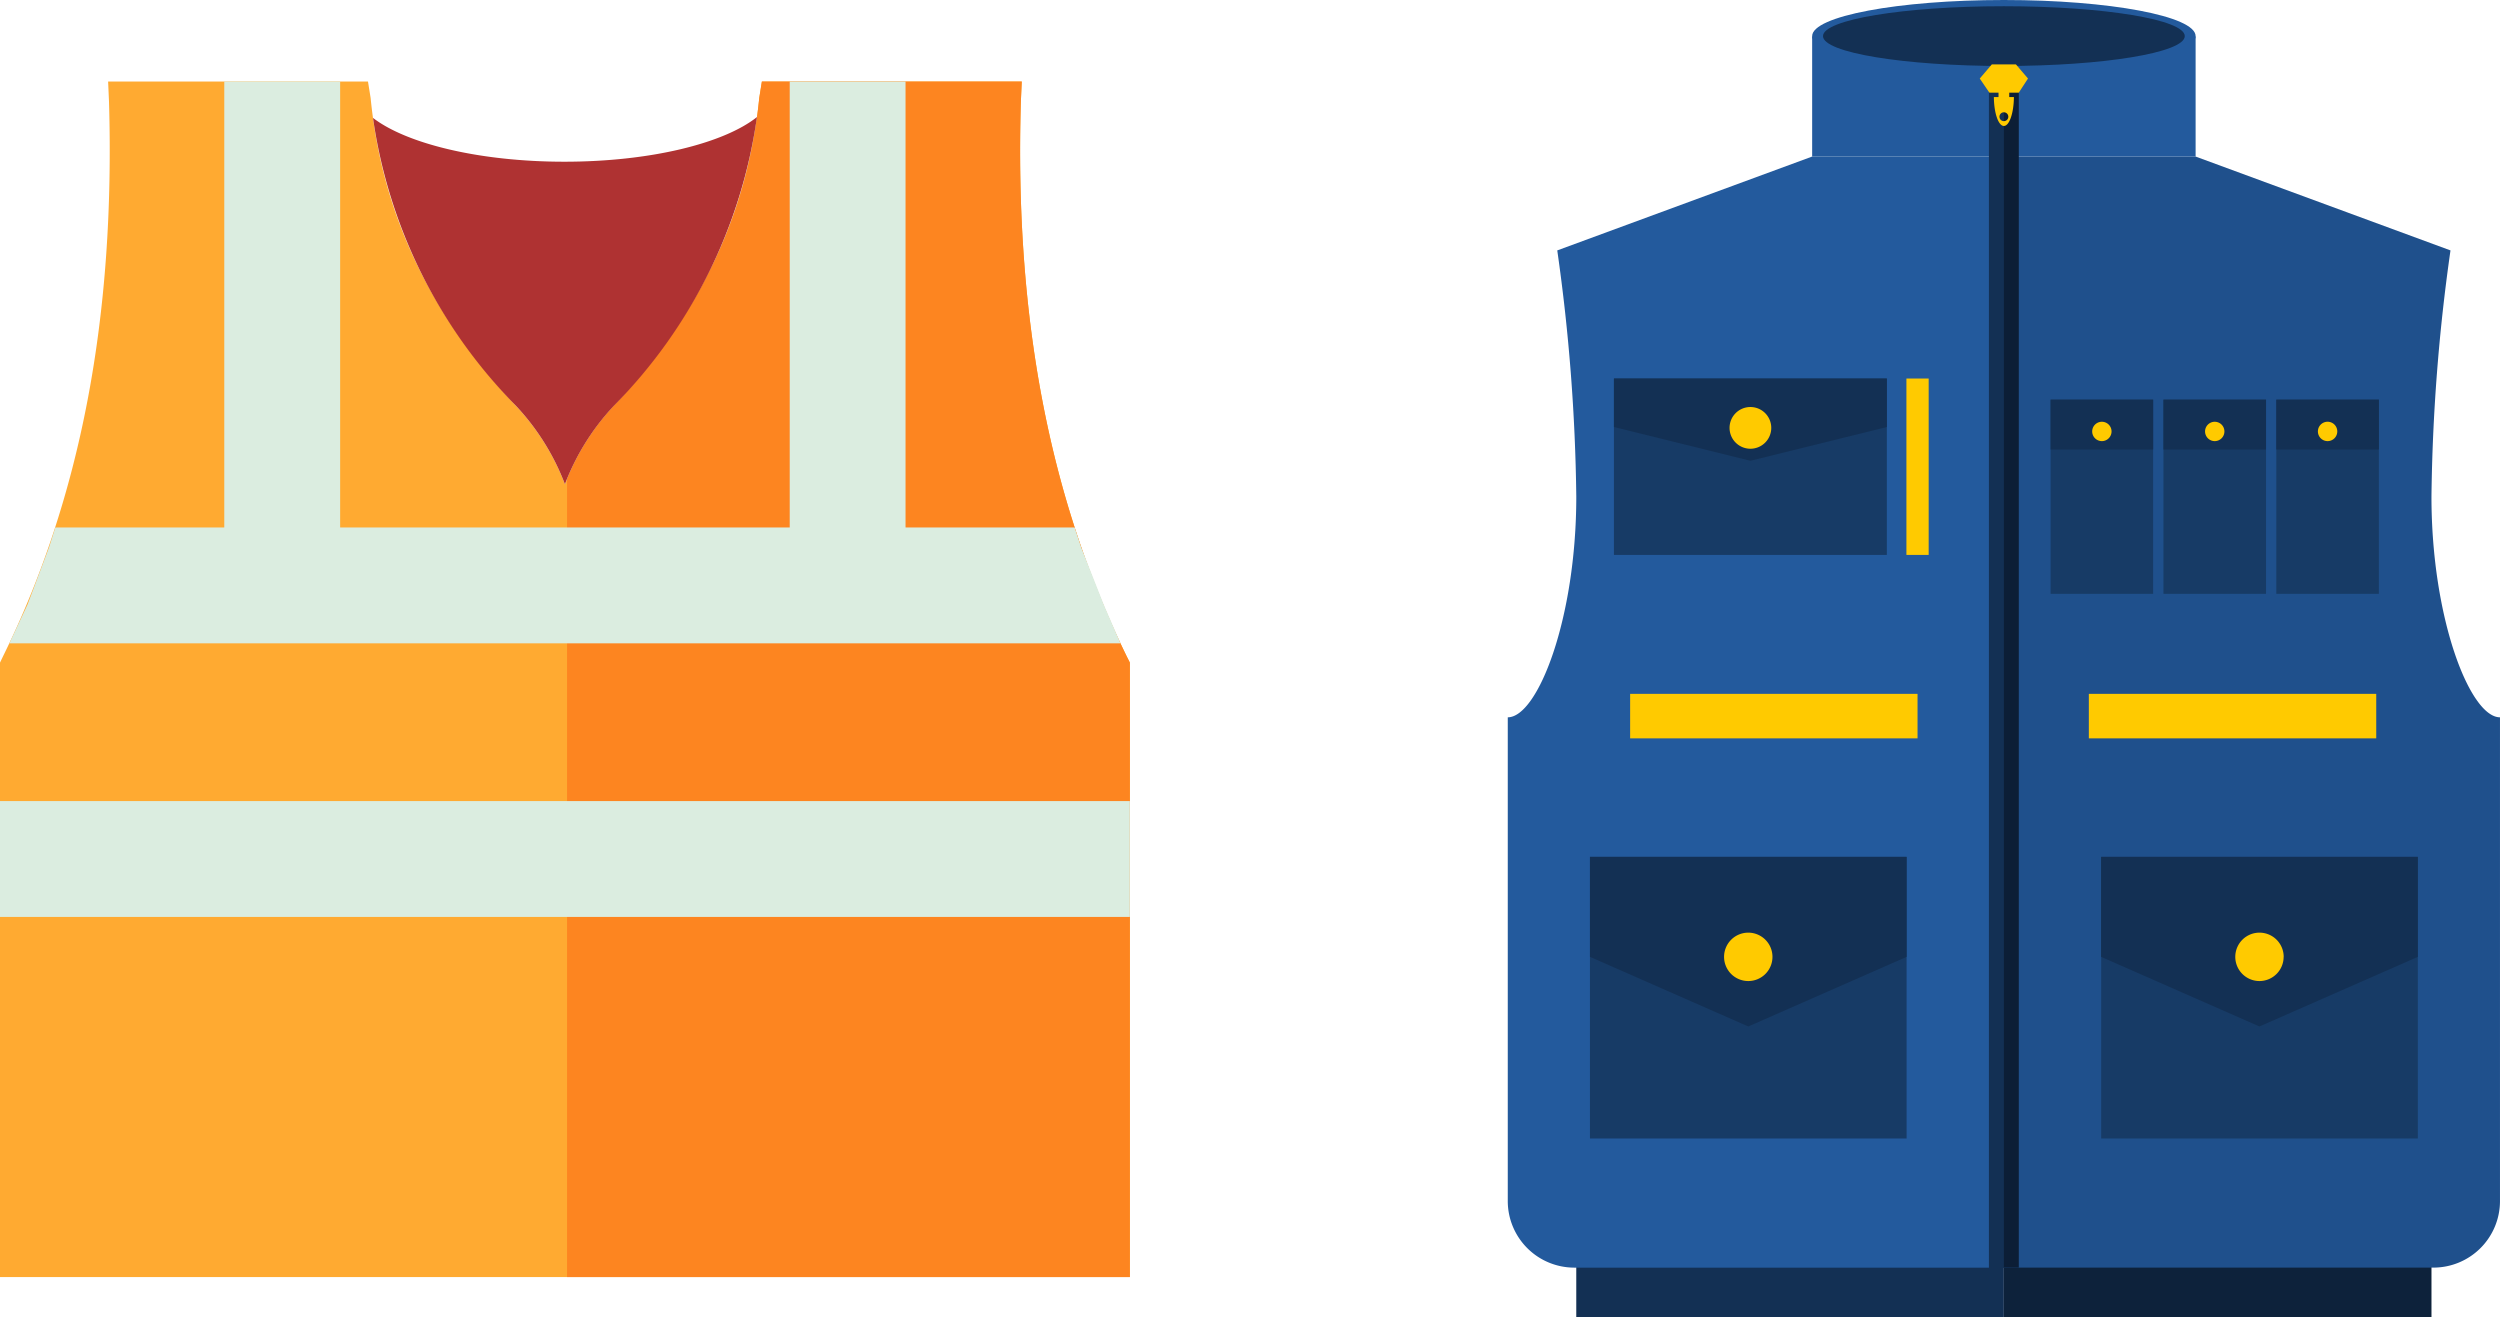 <svg xmlns="http://www.w3.org/2000/svg" xmlns:xlink="http://www.w3.org/1999/xlink" width="169.512" height="89.315" viewBox="0 0 169.512 89.315">
  <defs>
    <clipPath id="clip-path">
      <rect id="Rectángulo_380424" data-name="Rectángulo 380424" width="169.512" height="89.315" transform="translate(0 0)" fill="none"/>
    </clipPath>
  </defs>
  <g id="Grupo_1076910" data-name="Grupo 1076910" transform="translate(0 0)" clip-path="url(#clip-path)">
    <path id="Trazado_828428" data-name="Trazado 828428" d="M76.4,44.512C71.141,33.795,68.791,21.491,69.219,6.9l.061-1.372H51.659l-.178,1.116c-.773,7.8-3.994,14.63-9.847,20.863a16.166,16.166,0,0,0-3.329,5.327,16.15,16.15,0,0,0-3.329-5.327C29.123,21.273,25.9,14.448,25.13,6.643l-.179-1.116H7.331L7.391,6.9C7.82,21.491,5.469,33.795.2,44.512l-.2.417V86.59H76.61V44.929Z" fill="#ffaa31"/>
    <path id="Trazado_828429" data-name="Trazado 828429" d="M76.4,44.512C71.141,33.795,68.791,21.491,69.219,6.9l.061-1.372H51.659l-.178,1.116c-.773,7.8-3.994,14.63-9.847,20.863a16.151,16.151,0,0,0-3.185,5V86.59H76.61V44.929Z" fill="#fd8520"/>
    <path id="Trazado_828430" data-name="Trazado 828430" d="M72.085,43.619h3.89l-1.139-2.632-1.52-3.856-.451-1.367H61.4V5.527H53.547V35.764H23.063V5.527H15.207V35.764H3.753l-.435,1.367-1.45,3.856L.635,43.619h71.45Z" fill="#dbede0"/>
    <rect id="Rectángulo_380405" data-name="Rectángulo 380405" width="76.609" height="7.855" transform="translate(0 54.317)" fill="#dbede0"/>
    <path id="Trazado_828431" data-name="Trazado 828431" d="M38.269,10.965c-5.755,0-10.7-1.218-12.978-2.97a34.83,34.83,0,0,0,9.684,19.511,16.169,16.169,0,0,1,3.33,5.327,16.147,16.147,0,0,1,3.328-5.327,34.816,34.816,0,0,0,9.693-19.57c-2.24,1.784-7.239,3.029-13.057,3.029" fill="#af3232"/>
    <rect id="Rectángulo_380406" data-name="Rectángulo 380406" width="28.993" height="7.763" transform="translate(106.879 81.552)" fill="#133054"/>
    <rect id="Rectángulo_380407" data-name="Rectángulo 380407" width="28.993" height="7.763" transform="translate(135.873 81.552)" fill="#0d223b"/>
    <path id="Trazado_828432" data-name="Trazado 828432" d="M122.873,10.615,105.59,16.979a127.911,127.911,0,0,1,1.29,16.7c0,8.274-2.618,14.958-4.646,14.958v32.8a4.516,4.516,0,0,0,4.515,4.515h29.124V10.615Z" fill="#235a9d"/>
    <path id="Trazado_828433" data-name="Trazado 828433" d="M148.872,10.615l17.283,6.364a127.912,127.912,0,0,0-1.29,16.7c0,8.274,2.618,14.958,4.646,14.958v32.8A4.515,4.515,0,0,1,165,85.95H135.872V10.615Z" fill="#1f508c"/>
    <rect id="Rectángulo_380408" data-name="Rectángulo 380408" width="26" height="8.143" transform="translate(122.873 2.472)" fill="#235a9d"/>
    <rect id="Rectángulo_380409" data-name="Rectángulo 380409" width="2.023" height="80.507" transform="translate(134.861 5.443)" fill="#0c1e36"/>
    <rect id="Rectángulo_380410" data-name="Rectángulo 380410" width="1.012" height="80.507" transform="translate(134.861 5.443)" fill="#133054"/>
    <rect id="Rectángulo_380411" data-name="Rectángulo 380411" width="19.487" height="3.018" transform="translate(110.531 47.047)" fill="#ffca00"/>
    <rect id="Rectángulo_380412" data-name="Rectángulo 380412" width="1.509" height="11.96" transform="translate(129.264 25.666)" fill="#ffca00"/>
    <rect id="Rectángulo_380413" data-name="Rectángulo 380413" width="19.487" height="3.018" transform="translate(141.633 47.047)" fill="#ffca00"/>
    <path id="Trazado_828434" data-name="Trazado 828434" d="M148.873,2.448c0,1.352-5.82,2.448-13,2.448s-13-1.1-13-2.448S128.693,0,135.873,0s13,1.1,13,2.448" fill="#235a9d"/>
    <path id="Trazado_828435" data-name="Trazado 828435" d="M148.138,2.448c0,1.119-5.492,2.026-12.266,2.026s-12.265-.907-12.265-2.026S129.1.422,135.872.422s12.266.907,12.266,2.026" fill="#133054"/>
    <rect id="Rectángulo_380414" data-name="Rectángulo 380414" width="6.954" height="13.167" transform="translate(139.04 27.097)" fill="#173b66"/>
    <rect id="Rectángulo_380415" data-name="Rectángulo 380415" width="6.954" height="3.384" transform="translate(139.04 27.097)" fill="#133054"/>
    <path id="Trazado_828436" data-name="Trazado 828436" d="M143.173,29.254a.656.656,0,1,0-.656.656.656.656,0,0,0,.656-.656" fill="#ffca00"/>
    <rect id="Rectángulo_380416" data-name="Rectángulo 380416" width="6.954" height="13.167" transform="translate(146.693 27.097)" fill="#173b66"/>
    <rect id="Rectángulo_380417" data-name="Rectángulo 380417" width="6.954" height="3.384" transform="translate(146.693 27.097)" fill="#133054"/>
    <path id="Trazado_828437" data-name="Trazado 828437" d="M150.826,29.254a.656.656,0,1,0-.656.656.656.656,0,0,0,.656-.656" fill="#ffca00"/>
    <rect id="Rectángulo_380418" data-name="Rectángulo 380418" width="6.954" height="13.167" transform="translate(154.345 27.097)" fill="#173b66"/>
    <rect id="Rectángulo_380419" data-name="Rectángulo 380419" width="6.954" height="3.384" transform="translate(154.345 27.097)" fill="#133054"/>
    <path id="Trazado_828438" data-name="Trazado 828438" d="M158.479,29.254a.657.657,0,1,0-.657.656.657.657,0,0,0,.657-.656" fill="#ffca00"/>
    <rect id="Rectángulo_380420" data-name="Rectángulo 380420" width="21.471" height="19.098" transform="translate(107.806 58.098)" fill="#173b66"/>
    <path id="Trazado_828439" data-name="Trazado 828439" d="M129.277,64.879,118.542,69.6l-10.736-4.721V58.1h21.471Z" fill="#133054"/>
    <path id="Trazado_828440" data-name="Trazado 828440" d="M120.182,64.879a1.641,1.641,0,1,0-1.641,1.641,1.641,1.641,0,0,0,1.641-1.641" fill="#ffca00"/>
    <rect id="Rectángulo_380421" data-name="Rectángulo 380421" width="18.505" height="11.96" transform="translate(109.432 25.666)" fill="#173b66"/>
    <path id="Trazado_828441" data-name="Trazado 828441" d="M127.937,28.954l-9.253,2.289-9.252-2.289V25.666h18.505Z" fill="#133054"/>
    <path id="Trazado_828442" data-name="Trazado 828442" d="M120.1,29.012a1.414,1.414,0,1,0-1.414,1.414,1.414,1.414,0,0,0,1.414-1.414" fill="#ffca00"/>
    <rect id="Rectángulo_380422" data-name="Rectángulo 380422" width="21.471" height="19.098" transform="translate(142.469 58.098)" fill="#173b66"/>
    <path id="Trazado_828443" data-name="Trazado 828443" d="M163.94,64.879,153.2,69.6l-10.736-4.721V58.1H163.94Z" fill="#133054"/>
    <path id="Trazado_828444" data-name="Trazado 828444" d="M154.845,64.879A1.641,1.641,0,1,0,153.2,66.52a1.641,1.641,0,0,0,1.641-1.641" fill="#ffca00"/>
    <path id="Trazado_828445" data-name="Trazado 828445" d="M134.889,6.282l-.652-.957.818-.957h1.636l.817.957-.624.957Z" fill="#ffca00"/>
    <path id="Trazado_828446" data-name="Trazado 828446" d="M135.194,6.583c.008,1.085.309,1.958.679,1.958s.671-.873.679-1.958Zm.679,1.631a.3.3,0,1,1,.3-.3.3.3,0,0,1-.3.3" fill="#ffca00"/>
    <rect id="Rectángulo_380423" data-name="Rectángulo 380423" width="0.728" height="0.65" transform="translate(135.509 6.037)" fill="#ffca00"/>
  </g>
</svg>
